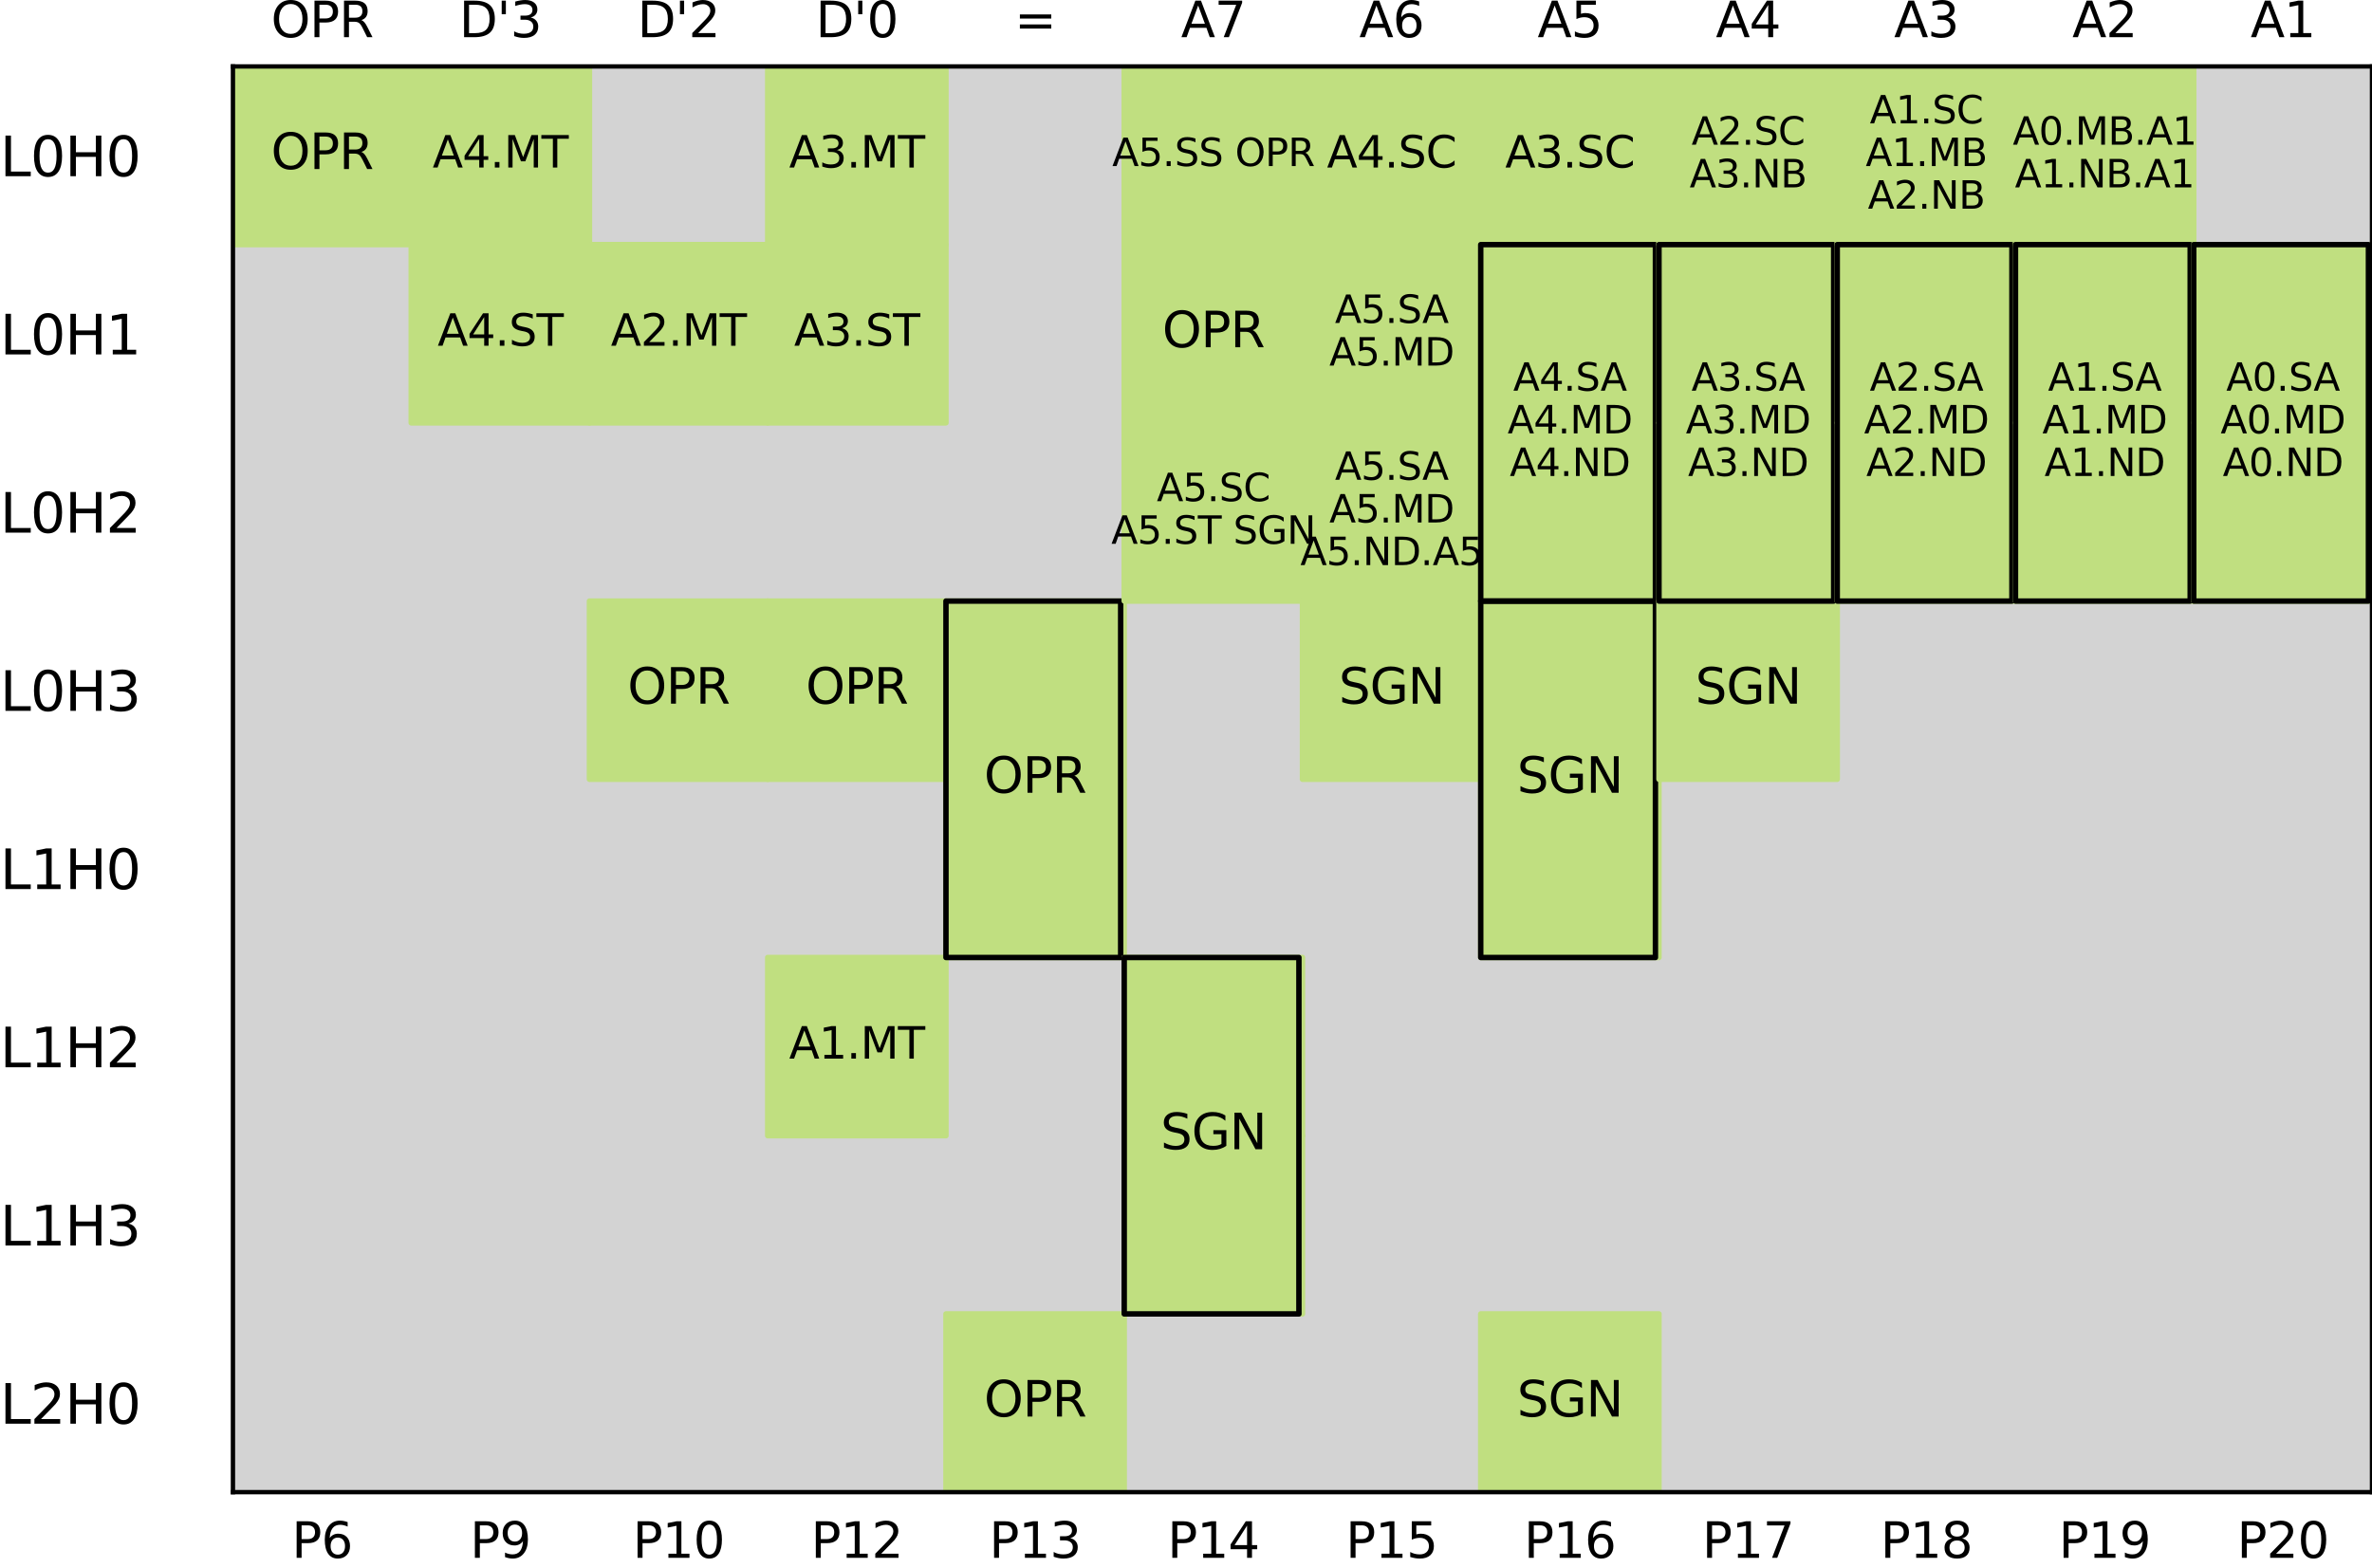 <?xml version="1.0" encoding="utf-8" standalone="no"?>
<!DOCTYPE svg PUBLIC "-//W3C//DTD SVG 1.1//EN"
  "http://www.w3.org/Graphics/SVG/1.1/DTD/svg11.dtd">
<svg xmlns:xlink="http://www.w3.org/1999/xlink" width="435.932pt" height="288.242pt" viewBox="0 0 435.932 288.242" xmlns="http://www.w3.org/2000/svg" version="1.1">
 <defs>
  <style type="text/css">*{stroke-linejoin: round; stroke-linecap: butt}</style>
 </defs>
 <g id="figure_1">
  <g id="patch_1">
   <path d="M 0 288.242 
L 435.932 288.242 
L 435.932 0 
L 0 0 
z
" style="fill: #ffffff"/>
  </g>
  <g id="axes_1">
   <g id="patch_2">
    <path d="M 42.812 274.29 
L 435.932 274.29 
L 435.932 12.21 
L 42.812 12.21 
z
" style="fill: #ffffff"/>
   </g>
   <g id="patch_3">
    <path d="M 42.812 274.29 
L 435.932 274.29 
L 435.932 12.21 
L 42.812 12.21 
z
" clip-path="url(#pf4547507df)" style="fill: #d3d3d3; stroke: #d3d3d3; stroke-linejoin: miter"/>
   </g>
   <g id="patch_4">
    <path d="M 42.812 44.97 
L 75.572 44.97 
L 75.572 12.21 
L 42.812 12.21 
z
" clip-path="url(#pf4547507df)" style="fill: #c0df80; stroke: #c0df80; stroke-linejoin: miter"/>
   </g>
   <g id="patch_5">
    <path d="M 75.572 44.97 
L 108.332 44.97 
L 108.332 12.21 
L 75.572 12.21 
z
" clip-path="url(#pf4547507df)" style="fill: #c0df80; stroke: #c0df80; stroke-linejoin: miter"/>
   </g>
   <g id="patch_6">
    <path d="M 75.572 77.73 
L 108.332 77.73 
L 108.332 44.97 
L 75.572 44.97 
z
" clip-path="url(#pf4547507df)" style="fill: #c0df80; stroke: #c0df80; stroke-linejoin: miter"/>
   </g>
   <g id="patch_7">
    <path d="M 108.332 77.73 
L 141.092 77.73 
L 141.092 44.97 
L 108.332 44.97 
z
" clip-path="url(#pf4547507df)" style="fill: #c0df80; stroke: #c0df80; stroke-linejoin: miter"/>
   </g>
   <g id="patch_8">
    <path d="M 108.332 143.25 
L 141.092 143.25 
L 141.092 110.49 
L 108.332 110.49 
z
" clip-path="url(#pf4547507df)" style="fill: #c0df80; stroke: #c0df80; stroke-linejoin: miter"/>
   </g>
   <g id="patch_9">
    <path d="M 141.092 44.97 
L 173.852 44.97 
L 173.852 12.21 
L 141.092 12.21 
z
" clip-path="url(#pf4547507df)" style="fill: #c0df80; stroke: #c0df80; stroke-linejoin: miter"/>
   </g>
   <g id="patch_10">
    <path d="M 141.092 77.73 
L 173.852 77.73 
L 173.852 44.97 
L 141.092 44.97 
z
" clip-path="url(#pf4547507df)" style="fill: #c0df80; stroke: #c0df80; stroke-linejoin: miter"/>
   </g>
   <g id="patch_11">
    <path d="M 141.092 143.25 
L 173.852 143.25 
L 173.852 110.49 
L 141.092 110.49 
z
" clip-path="url(#pf4547507df)" style="fill: #c0df80; stroke: #c0df80; stroke-linejoin: miter"/>
   </g>
   <g id="patch_12">
    <path d="M 141.092 208.77 
L 173.852 208.77 
L 173.852 176.01 
L 141.092 176.01 
z
" clip-path="url(#pf4547507df)" style="fill: #c0df80; stroke: #c0df80; stroke-linejoin: miter"/>
   </g>
   <g id="patch_13">
    <path d="M 173.852 143.25 
L 206.612 143.25 
L 206.612 110.49 
L 173.852 110.49 
z
" clip-path="url(#pf4547507df)" style="fill: #c0df80; stroke: #c0df80; stroke-linejoin: miter"/>
   </g>
   <g id="patch_14">
    <path d="M 173.852 176.01 
L 206.612 176.01 
L 206.612 143.25 
L 173.852 143.25 
z
" clip-path="url(#pf4547507df)" style="fill: #c0df80; stroke: #c0df80; stroke-linejoin: miter"/>
   </g>
   <g id="patch_15">
    <path d="M 173.852 110.49 
L 205.957 110.49 
L 205.957 176.01 
L 173.852 176.01 
L 173.852 110.49 
z
" clip-path="url(#pf4547507df)" style="fill: none; stroke: #000000; stroke-linejoin: miter"/>
   </g>
   <g id="patch_16">
    <path d="M 173.852 274.29 
L 206.612 274.29 
L 206.612 241.53 
L 173.852 241.53 
z
" clip-path="url(#pf4547507df)" style="fill: #c0df80; stroke: #c0df80; stroke-linejoin: miter"/>
   </g>
   <g id="patch_17">
    <path d="M 206.612 44.97 
L 239.372 44.97 
L 239.372 12.21 
L 206.612 12.21 
z
" clip-path="url(#pf4547507df)" style="fill: #c0df80; stroke: #c0df80; stroke-linejoin: miter"/>
   </g>
   <g id="patch_18">
    <path d="M 206.612 77.73 
L 239.372 77.73 
L 239.372 44.97 
L 206.612 44.97 
z
" clip-path="url(#pf4547507df)" style="fill: #c0df80; stroke: #c0df80; stroke-linejoin: miter"/>
   </g>
   <g id="patch_19">
    <path d="M 206.612 110.49 
L 239.372 110.49 
L 239.372 77.73 
L 206.612 77.73 
z
" clip-path="url(#pf4547507df)" style="fill: #c0df80; stroke: #c0df80; stroke-linejoin: miter"/>
   </g>
   <g id="patch_20">
    <path d="M 206.612 208.77 
L 239.372 208.77 
L 239.372 176.01 
L 206.612 176.01 
z
" clip-path="url(#pf4547507df)" style="fill: #c0df80; stroke: #c0df80; stroke-linejoin: miter"/>
   </g>
   <g id="patch_21">
    <path d="M 206.612 241.53 
L 239.372 241.53 
L 239.372 208.77 
L 206.612 208.77 
z
" clip-path="url(#pf4547507df)" style="fill: #c0df80; stroke: #c0df80; stroke-linejoin: miter"/>
   </g>
   <g id="patch_22">
    <path d="M 206.612 176.01 
L 238.717 176.01 
L 238.717 241.53 
L 206.612 241.53 
L 206.612 176.01 
z
" clip-path="url(#pf4547507df)" style="fill: none; stroke: #000000; stroke-linejoin: miter"/>
   </g>
   <g id="patch_23">
    <path d="M 239.372 44.97 
L 272.132 44.97 
L 272.132 12.21 
L 239.372 12.21 
z
" clip-path="url(#pf4547507df)" style="fill: #c0df80; stroke: #c0df80; stroke-linejoin: miter"/>
   </g>
   <g id="patch_24">
    <path d="M 239.372 77.73 
L 272.132 77.73 
L 272.132 44.97 
L 239.372 44.97 
z
" clip-path="url(#pf4547507df)" style="fill: #c0df80; stroke: #c0df80; stroke-linejoin: miter"/>
   </g>
   <g id="patch_25">
    <path d="M 239.372 110.49 
L 272.132 110.49 
L 272.132 77.73 
L 239.372 77.73 
z
" clip-path="url(#pf4547507df)" style="fill: #c0df80; stroke: #c0df80; stroke-linejoin: miter"/>
   </g>
   <g id="patch_26">
    <path d="M 239.372 143.25 
L 272.132 143.25 
L 272.132 110.49 
L 239.372 110.49 
z
" clip-path="url(#pf4547507df)" style="fill: #c0df80; stroke: #c0df80; stroke-linejoin: miter"/>
   </g>
   <g id="patch_27">
    <path d="M 272.132 44.97 
L 304.892 44.97 
L 304.892 12.21 
L 272.132 12.21 
z
" clip-path="url(#pf4547507df)" style="fill: #c0df80; stroke: #c0df80; stroke-linejoin: miter"/>
   </g>
   <g id="patch_28">
    <path d="M 272.132 77.73 
L 304.892 77.73 
L 304.892 44.97 
L 272.132 44.97 
z
" clip-path="url(#pf4547507df)" style="fill: #c0df80; stroke: #c0df80; stroke-linejoin: miter"/>
   </g>
   <g id="patch_29">
    <path d="M 272.132 110.49 
L 304.892 110.49 
L 304.892 77.73 
L 272.132 77.73 
z
" clip-path="url(#pf4547507df)" style="fill: #c0df80; stroke: #c0df80; stroke-linejoin: miter"/>
   </g>
   <g id="patch_30">
    <path d="M 272.132 143.25 
L 304.892 143.25 
L 304.892 110.49 
L 272.132 110.49 
z
" clip-path="url(#pf4547507df)" style="fill: #c0df80; stroke: #c0df80; stroke-linejoin: miter"/>
   </g>
   <g id="patch_31">
    <path d="M 272.132 44.97 
L 304.237 44.97 
L 304.237 110.49 
L 272.132 110.49 
L 272.132 44.97 
z
" clip-path="url(#pf4547507df)" style="fill: none; stroke: #000000; stroke-linejoin: miter"/>
   </g>
   <g id="patch_32">
    <path d="M 272.132 176.01 
L 304.892 176.01 
L 304.892 143.25 
L 272.132 143.25 
z
" clip-path="url(#pf4547507df)" style="fill: #c0df80; stroke: #c0df80; stroke-linejoin: miter"/>
   </g>
   <g id="patch_33">
    <path d="M 272.132 110.49 
L 304.237 110.49 
L 304.237 176.01 
L 272.132 176.01 
L 272.132 110.49 
z
" clip-path="url(#pf4547507df)" style="fill: none; stroke: #000000; stroke-linejoin: miter"/>
   </g>
   <g id="patch_34">
    <path d="M 272.132 274.29 
L 304.892 274.29 
L 304.892 241.53 
L 272.132 241.53 
z
" clip-path="url(#pf4547507df)" style="fill: #c0df80; stroke: #c0df80; stroke-linejoin: miter"/>
   </g>
   <g id="patch_35">
    <path d="M 304.892 44.97 
L 337.652 44.97 
L 337.652 12.21 
L 304.892 12.21 
z
" clip-path="url(#pf4547507df)" style="fill: #c0df80; stroke: #c0df80; stroke-linejoin: miter"/>
   </g>
   <g id="patch_36">
    <path d="M 304.892 77.73 
L 337.652 77.73 
L 337.652 44.97 
L 304.892 44.97 
z
" clip-path="url(#pf4547507df)" style="fill: #c0df80; stroke: #c0df80; stroke-linejoin: miter"/>
   </g>
   <g id="patch_37">
    <path d="M 304.892 110.49 
L 337.652 110.49 
L 337.652 77.73 
L 304.892 77.73 
z
" clip-path="url(#pf4547507df)" style="fill: #c0df80; stroke: #c0df80; stroke-linejoin: miter"/>
   </g>
   <g id="patch_38">
    <path d="M 304.892 143.25 
L 337.652 143.25 
L 337.652 110.49 
L 304.892 110.49 
z
" clip-path="url(#pf4547507df)" style="fill: #c0df80; stroke: #c0df80; stroke-linejoin: miter"/>
   </g>
   <g id="patch_39">
    <path d="M 304.892 44.97 
L 336.997 44.97 
L 336.997 110.49 
L 304.892 110.49 
L 304.892 44.97 
z
" clip-path="url(#pf4547507df)" style="fill: none; stroke: #000000; stroke-linejoin: miter"/>
   </g>
   <g id="patch_40">
    <path d="M 337.652 44.97 
L 370.412 44.97 
L 370.412 12.21 
L 337.652 12.21 
z
" clip-path="url(#pf4547507df)" style="fill: #c0df80; stroke: #c0df80; stroke-linejoin: miter"/>
   </g>
   <g id="patch_41">
    <path d="M 337.652 77.73 
L 370.412 77.73 
L 370.412 44.97 
L 337.652 44.97 
z
" clip-path="url(#pf4547507df)" style="fill: #c0df80; stroke: #c0df80; stroke-linejoin: miter"/>
   </g>
   <g id="patch_42">
    <path d="M 337.652 110.49 
L 370.412 110.49 
L 370.412 77.73 
L 337.652 77.73 
z
" clip-path="url(#pf4547507df)" style="fill: #c0df80; stroke: #c0df80; stroke-linejoin: miter"/>
   </g>
   <g id="patch_43">
    <path d="M 337.652 44.97 
L 369.757 44.97 
L 369.757 110.49 
L 337.652 110.49 
L 337.652 44.97 
z
" clip-path="url(#pf4547507df)" style="fill: none; stroke: #000000; stroke-linejoin: miter"/>
   </g>
   <g id="patch_44">
    <path d="M 370.412 44.97 
L 403.172 44.97 
L 403.172 12.21 
L 370.412 12.21 
z
" clip-path="url(#pf4547507df)" style="fill: #c0df80; stroke: #c0df80; stroke-linejoin: miter"/>
   </g>
   <g id="patch_45">
    <path d="M 370.412 77.73 
L 403.172 77.73 
L 403.172 44.97 
L 370.412 44.97 
z
" clip-path="url(#pf4547507df)" style="fill: #c0df80; stroke: #c0df80; stroke-linejoin: miter"/>
   </g>
   <g id="patch_46">
    <path d="M 370.412 110.49 
L 403.172 110.49 
L 403.172 77.73 
L 370.412 77.73 
z
" clip-path="url(#pf4547507df)" style="fill: #c0df80; stroke: #c0df80; stroke-linejoin: miter"/>
   </g>
   <g id="patch_47">
    <path d="M 370.412 44.97 
L 402.517 44.97 
L 402.517 110.49 
L 370.412 110.49 
L 370.412 44.97 
z
" clip-path="url(#pf4547507df)" style="fill: none; stroke: #000000; stroke-linejoin: miter"/>
   </g>
   <g id="patch_48">
    <path d="M 403.172 77.73 
L 435.932 77.73 
L 435.932 44.97 
L 403.172 44.97 
z
" clip-path="url(#pf4547507df)" style="fill: #c0df80; stroke: #c0df80; stroke-linejoin: miter"/>
   </g>
   <g id="patch_49">
    <path d="M 403.172 110.49 
L 435.932 110.49 
L 435.932 77.73 
L 403.172 77.73 
z
" clip-path="url(#pf4547507df)" style="fill: #c0df80; stroke: #c0df80; stroke-linejoin: miter"/>
   </g>
   <g id="patch_50">
    <path d="M 403.172 44.97 
L 435.277 44.97 
L 435.277 110.49 
L 403.172 110.49 
L 403.172 44.97 
z
" clip-path="url(#pf4547507df)" style="fill: none; stroke: #000000; stroke-linejoin: miter"/>
   </g>
   <g id="matplotlib.axis_1">
    <g id="xtick_1">
     <g id="line2d_1"/>
     <g id="text_1">
      <!-- OPR -->
      <g transform="translate(49.809 6.839) scale(0.09 -0.09)">
       <defs>
        <path id="DejaVuSans-4f" d="M 2522 4238 
Q 1834 4238 1429 3725 
Q 1025 3213 1025 2328 
Q 1025 1447 1429 934 
Q 1834 422 2522 422 
Q 3209 422 3611 934 
Q 4013 1447 4013 2328 
Q 4013 3213 3611 3725 
Q 3209 4238 2522 4238 
z
M 2522 4750 
Q 3503 4750 4090 4092 
Q 4678 3434 4678 2328 
Q 4678 1225 4090 567 
Q 3503 -91 2522 -91 
Q 1538 -91 948 565 
Q 359 1222 359 2328 
Q 359 3434 948 4092 
Q 1538 4750 2522 4750 
z
" transform="scale(0.016)"/>
        <path id="DejaVuSans-50" d="M 1259 4147 
L 1259 2394 
L 2053 2394 
Q 2494 2394 2734 2622 
Q 2975 2850 2975 3272 
Q 2975 3691 2734 3919 
Q 2494 4147 2053 4147 
L 1259 4147 
z
M 628 4666 
L 2053 4666 
Q 2838 4666 3239 4311 
Q 3641 3956 3641 3272 
Q 3641 2581 3239 2228 
Q 2838 1875 2053 1875 
L 1259 1875 
L 1259 0 
L 628 0 
L 628 4666 
z
" transform="scale(0.016)"/>
        <path id="DejaVuSans-52" d="M 2841 2188 
Q 3044 2119 3236 1894 
Q 3428 1669 3622 1275 
L 4263 0 
L 3584 0 
L 2988 1197 
Q 2756 1666 2539 1819 
Q 2322 1972 1947 1972 
L 1259 1972 
L 1259 0 
L 628 0 
L 628 4666 
L 2053 4666 
Q 2853 4666 3247 4331 
Q 3641 3997 3641 3322 
Q 3641 2881 3436 2590 
Q 3231 2300 2841 2188 
z
M 1259 4147 
L 1259 2491 
L 2053 2491 
Q 2509 2491 2742 2702 
Q 2975 2913 2975 3322 
Q 2975 3731 2742 3939 
Q 2509 4147 2053 4147 
L 1259 4147 
z
" transform="scale(0.016)"/>
       </defs>
       <use xlink:href="#DejaVuSans-4f"/>
       <use xlink:href="#DejaVuSans-50" x="78.711"/>
       <use xlink:href="#DejaVuSans-52" x="139.014"/>
      </g>
     </g>
    </g>
    <g id="xtick_2">
     <g id="line2d_2"/>
     <g id="text_2">
      <!-- D'3 -->
      <g transform="translate(84.387 6.839) scale(0.09 -0.09)">
       <defs>
        <path id="DejaVuSans-44" d="M 1259 4147 
L 1259 519 
L 2022 519 
Q 2988 519 3436 956 
Q 3884 1394 3884 2338 
Q 3884 3275 3436 3711 
Q 2988 4147 2022 4147 
L 1259 4147 
z
M 628 4666 
L 1925 4666 
Q 3281 4666 3915 4102 
Q 4550 3538 4550 2338 
Q 4550 1131 3912 565 
Q 3275 0 1925 0 
L 628 0 
L 628 4666 
z
" transform="scale(0.016)"/>
        <path id="DejaVuSans-27" d="M 1147 4666 
L 1147 2931 
L 616 2931 
L 616 4666 
L 1147 4666 
z
" transform="scale(0.016)"/>
        <path id="DejaVuSans-33" d="M 2597 2516 
Q 3050 2419 3304 2112 
Q 3559 1806 3559 1356 
Q 3559 666 3084 287 
Q 2609 -91 1734 -91 
Q 1441 -91 1130 -33 
Q 819 25 488 141 
L 488 750 
Q 750 597 1062 519 
Q 1375 441 1716 441 
Q 2309 441 2620 675 
Q 2931 909 2931 1356 
Q 2931 1769 2642 2001 
Q 2353 2234 1838 2234 
L 1294 2234 
L 1294 2753 
L 1863 2753 
Q 2328 2753 2575 2939 
Q 2822 3125 2822 3475 
Q 2822 3834 2567 4026 
Q 2313 4219 1838 4219 
Q 1578 4219 1281 4162 
Q 984 4106 628 3988 
L 628 4550 
Q 988 4650 1302 4700 
Q 1616 4750 1894 4750 
Q 2613 4750 3031 4423 
Q 3450 4097 3450 3541 
Q 3450 3153 3228 2886 
Q 3006 2619 2597 2516 
z
" transform="scale(0.016)"/>
       </defs>
       <use xlink:href="#DejaVuSans-44"/>
       <use xlink:href="#DejaVuSans-27" x="77.002"/>
       <use xlink:href="#DejaVuSans-33" x="104.492"/>
      </g>
     </g>
    </g>
    <g id="xtick_3">
     <g id="line2d_3"/>
     <g id="text_3">
      <!-- D'2 -->
      <g transform="translate(117.147 6.839) scale(0.09 -0.09)">
       <defs>
        <path id="DejaVuSans-32" d="M 1228 531 
L 3431 531 
L 3431 0 
L 469 0 
L 469 531 
Q 828 903 1448 1529 
Q 2069 2156 2228 2338 
Q 2531 2678 2651 2914 
Q 2772 3150 2772 3378 
Q 2772 3750 2511 3984 
Q 2250 4219 1831 4219 
Q 1534 4219 1204 4116 
Q 875 4013 500 3803 
L 500 4441 
Q 881 4594 1212 4672 
Q 1544 4750 1819 4750 
Q 2544 4750 2975 4387 
Q 3406 4025 3406 3419 
Q 3406 3131 3298 2873 
Q 3191 2616 2906 2266 
Q 2828 2175 2409 1742 
Q 1991 1309 1228 531 
z
" transform="scale(0.016)"/>
       </defs>
       <use xlink:href="#DejaVuSans-44"/>
       <use xlink:href="#DejaVuSans-27" x="77.002"/>
       <use xlink:href="#DejaVuSans-32" x="104.492"/>
      </g>
     </g>
    </g>
    <g id="xtick_4">
     <g id="line2d_4"/>
     <g id="text_4">
      <!-- D'0 -->
      <g transform="translate(149.907 6.839) scale(0.09 -0.09)">
       <defs>
        <path id="DejaVuSans-30" d="M 2034 4250 
Q 1547 4250 1301 3770 
Q 1056 3291 1056 2328 
Q 1056 1369 1301 889 
Q 1547 409 2034 409 
Q 2525 409 2770 889 
Q 3016 1369 3016 2328 
Q 3016 3291 2770 3770 
Q 2525 4250 2034 4250 
z
M 2034 4750 
Q 2819 4750 3233 4129 
Q 3647 3509 3647 2328 
Q 3647 1150 3233 529 
Q 2819 -91 2034 -91 
Q 1250 -91 836 529 
Q 422 1150 422 2328 
Q 422 3509 836 4129 
Q 1250 4750 2034 4750 
z
" transform="scale(0.016)"/>
       </defs>
       <use xlink:href="#DejaVuSans-44"/>
       <use xlink:href="#DejaVuSans-27" x="77.002"/>
       <use xlink:href="#DejaVuSans-30" x="104.492"/>
      </g>
     </g>
    </g>
    <g id="xtick_5">
     <g id="line2d_5"/>
     <g id="text_5">
      <!-- = -->
      <g transform="translate(186.461 6.839) scale(0.09 -0.09)">
       <defs>
        <path id="DejaVuSans-3d" d="M 678 2906 
L 4684 2906 
L 4684 2381 
L 678 2381 
L 678 2906 
z
M 678 1631 
L 4684 1631 
L 4684 1100 
L 678 1100 
L 678 1631 
z
" transform="scale(0.016)"/>
       </defs>
       <use xlink:href="#DejaVuSans-3d"/>
      </g>
     </g>
    </g>
    <g id="xtick_6">
     <g id="line2d_6"/>
     <g id="text_6">
      <!-- A7 -->
      <g transform="translate(217.051 6.839) scale(0.09 -0.09)">
       <defs>
        <path id="DejaVuSans-41" d="M 2188 4044 
L 1331 1722 
L 3047 1722 
L 2188 4044 
z
M 1831 4666 
L 2547 4666 
L 4325 0 
L 3669 0 
L 3244 1197 
L 1141 1197 
L 716 0 
L 50 0 
L 1831 4666 
z
" transform="scale(0.016)"/>
        <path id="DejaVuSans-37" d="M 525 4666 
L 3525 4666 
L 3525 4397 
L 1831 0 
L 1172 0 
L 2766 4134 
L 525 4134 
L 525 4666 
z
" transform="scale(0.016)"/>
       </defs>
       <use xlink:href="#DejaVuSans-41"/>
       <use xlink:href="#DejaVuSans-37" x="68.408"/>
      </g>
     </g>
    </g>
    <g id="xtick_7">
     <g id="line2d_7"/>
     <g id="text_7">
      <!-- A6 -->
      <g transform="translate(249.811 6.839) scale(0.09 -0.09)">
       <defs>
        <path id="DejaVuSans-36" d="M 2113 2584 
Q 1688 2584 1439 2293 
Q 1191 2003 1191 1497 
Q 1191 994 1439 701 
Q 1688 409 2113 409 
Q 2538 409 2786 701 
Q 3034 994 3034 1497 
Q 3034 2003 2786 2293 
Q 2538 2584 2113 2584 
z
M 3366 4563 
L 3366 3988 
Q 3128 4100 2886 4159 
Q 2644 4219 2406 4219 
Q 1781 4219 1451 3797 
Q 1122 3375 1075 2522 
Q 1259 2794 1537 2939 
Q 1816 3084 2150 3084 
Q 2853 3084 3261 2657 
Q 3669 2231 3669 1497 
Q 3669 778 3244 343 
Q 2819 -91 2113 -91 
Q 1303 -91 875 529 
Q 447 1150 447 2328 
Q 447 3434 972 4092 
Q 1497 4750 2381 4750 
Q 2619 4750 2861 4703 
Q 3103 4656 3366 4563 
z
" transform="scale(0.016)"/>
       </defs>
       <use xlink:href="#DejaVuSans-41"/>
       <use xlink:href="#DejaVuSans-36" x="68.408"/>
      </g>
     </g>
    </g>
    <g id="xtick_8">
     <g id="line2d_8"/>
     <g id="text_8">
      <!-- A5 -->
      <g transform="translate(282.571 6.839) scale(0.09 -0.09)">
       <defs>
        <path id="DejaVuSans-35" d="M 691 4666 
L 3169 4666 
L 3169 4134 
L 1269 4134 
L 1269 2991 
Q 1406 3038 1543 3061 
Q 1681 3084 1819 3084 
Q 2600 3084 3056 2656 
Q 3513 2228 3513 1497 
Q 3513 744 3044 326 
Q 2575 -91 1722 -91 
Q 1428 -91 1123 -41 
Q 819 9 494 109 
L 494 744 
Q 775 591 1075 516 
Q 1375 441 1709 441 
Q 2250 441 2565 725 
Q 2881 1009 2881 1497 
Q 2881 1984 2565 2268 
Q 2250 2553 1709 2553 
Q 1456 2553 1204 2497 
Q 953 2441 691 2322 
L 691 4666 
z
" transform="scale(0.016)"/>
       </defs>
       <use xlink:href="#DejaVuSans-41"/>
       <use xlink:href="#DejaVuSans-35" x="68.408"/>
      </g>
     </g>
    </g>
    <g id="xtick_9">
     <g id="line2d_9"/>
     <g id="text_9">
      <!-- A4 -->
      <g transform="translate(315.331 6.839) scale(0.09 -0.09)">
       <defs>
        <path id="DejaVuSans-34" d="M 2419 4116 
L 825 1625 
L 2419 1625 
L 2419 4116 
z
M 2253 4666 
L 3047 4666 
L 3047 1625 
L 3713 1625 
L 3713 1100 
L 3047 1100 
L 3047 0 
L 2419 0 
L 2419 1100 
L 313 1100 
L 313 1709 
L 2253 4666 
z
" transform="scale(0.016)"/>
       </defs>
       <use xlink:href="#DejaVuSans-41"/>
       <use xlink:href="#DejaVuSans-34" x="68.408"/>
      </g>
     </g>
    </g>
    <g id="xtick_10">
     <g id="line2d_10"/>
     <g id="text_10">
      <!-- A3 -->
      <g transform="translate(348.091 6.839) scale(0.09 -0.09)">
       <use xlink:href="#DejaVuSans-41"/>
       <use xlink:href="#DejaVuSans-33" x="68.408"/>
      </g>
     </g>
    </g>
    <g id="xtick_11">
     <g id="line2d_11"/>
     <g id="text_11">
      <!-- A2 -->
      <g transform="translate(380.851 6.839) scale(0.09 -0.09)">
       <use xlink:href="#DejaVuSans-41"/>
       <use xlink:href="#DejaVuSans-32" x="68.408"/>
      </g>
     </g>
    </g>
    <g id="xtick_12">
     <g id="line2d_12"/>
     <g id="text_12">
      <!-- A1 -->
      <g transform="translate(413.611 6.839) scale(0.09 -0.09)">
       <defs>
        <path id="DejaVuSans-31" d="M 794 531 
L 1825 531 
L 1825 4091 
L 703 3866 
L 703 4441 
L 1819 4666 
L 2450 4666 
L 2450 531 
L 3481 531 
L 3481 0 
L 794 0 
L 794 531 
z
" transform="scale(0.016)"/>
       </defs>
       <use xlink:href="#DejaVuSans-41"/>
       <use xlink:href="#DejaVuSans-31" x="68.408"/>
      </g>
     </g>
    </g>
   </g>
   <g id="matplotlib.axis_2">
    <g id="ytick_1">
     <g id="line2d_13"/>
     <g id="text_13">
      <!-- L2H0 -->
      <g transform="translate(0 261.71) scale(0.1 -0.1)">
       <defs>
        <path id="DejaVuSans-4c" d="M 628 4666 
L 1259 4666 
L 1259 531 
L 3531 531 
L 3531 0 
L 628 0 
L 628 4666 
z
" transform="scale(0.016)"/>
        <path id="DejaVuSans-48" d="M 628 4666 
L 1259 4666 
L 1259 2753 
L 3553 2753 
L 3553 4666 
L 4184 4666 
L 4184 0 
L 3553 0 
L 3553 2222 
L 1259 2222 
L 1259 0 
L 628 0 
L 628 4666 
z
" transform="scale(0.016)"/>
       </defs>
       <use xlink:href="#DejaVuSans-4c"/>
       <use xlink:href="#DejaVuSans-32" x="55.713"/>
       <use xlink:href="#DejaVuSans-48" x="119.336"/>
       <use xlink:href="#DejaVuSans-30" x="194.531"/>
      </g>
     </g>
    </g>
    <g id="ytick_2">
     <g id="line2d_14"/>
     <g id="text_14">
      <!-- L1H3 -->
      <g transform="translate(0 228.95) scale(0.1 -0.1)">
       <use xlink:href="#DejaVuSans-4c"/>
       <use xlink:href="#DejaVuSans-31" x="55.713"/>
       <use xlink:href="#DejaVuSans-48" x="119.336"/>
       <use xlink:href="#DejaVuSans-33" x="194.531"/>
      </g>
     </g>
    </g>
    <g id="ytick_3">
     <g id="line2d_15"/>
     <g id="text_15">
      <!-- L1H2 -->
      <g transform="translate(0 196.19) scale(0.1 -0.1)">
       <use xlink:href="#DejaVuSans-4c"/>
       <use xlink:href="#DejaVuSans-31" x="55.713"/>
       <use xlink:href="#DejaVuSans-48" x="119.336"/>
       <use xlink:href="#DejaVuSans-32" x="194.531"/>
      </g>
     </g>
    </g>
    <g id="ytick_4">
     <g id="line2d_16"/>
     <g id="text_16">
      <!-- L1H0 -->
      <g transform="translate(0 163.43) scale(0.1 -0.1)">
       <use xlink:href="#DejaVuSans-4c"/>
       <use xlink:href="#DejaVuSans-31" x="55.713"/>
       <use xlink:href="#DejaVuSans-48" x="119.336"/>
       <use xlink:href="#DejaVuSans-30" x="194.531"/>
      </g>
     </g>
    </g>
    <g id="ytick_5">
     <g id="line2d_17"/>
     <g id="text_17">
      <!-- L0H3 -->
      <g transform="translate(0 130.67) scale(0.1 -0.1)">
       <use xlink:href="#DejaVuSans-4c"/>
       <use xlink:href="#DejaVuSans-30" x="55.713"/>
       <use xlink:href="#DejaVuSans-48" x="119.336"/>
       <use xlink:href="#DejaVuSans-33" x="194.531"/>
      </g>
     </g>
    </g>
    <g id="ytick_6">
     <g id="line2d_18"/>
     <g id="text_18">
      <!-- L0H2 -->
      <g transform="translate(0 97.91) scale(0.1 -0.1)">
       <use xlink:href="#DejaVuSans-4c"/>
       <use xlink:href="#DejaVuSans-30" x="55.713"/>
       <use xlink:href="#DejaVuSans-48" x="119.336"/>
       <use xlink:href="#DejaVuSans-32" x="194.531"/>
      </g>
     </g>
    </g>
    <g id="ytick_7">
     <g id="line2d_19"/>
     <g id="text_19">
      <!-- L0H1 -->
      <g transform="translate(0 65.15) scale(0.1 -0.1)">
       <use xlink:href="#DejaVuSans-4c"/>
       <use xlink:href="#DejaVuSans-30" x="55.713"/>
       <use xlink:href="#DejaVuSans-48" x="119.336"/>
       <use xlink:href="#DejaVuSans-31" x="194.531"/>
      </g>
     </g>
    </g>
    <g id="ytick_8">
     <g id="line2d_20"/>
     <g id="text_20">
      <!-- L0H0 -->
      <g transform="translate(0 32.39) scale(0.1 -0.1)">
       <use xlink:href="#DejaVuSans-4c"/>
       <use xlink:href="#DejaVuSans-30" x="55.713"/>
       <use xlink:href="#DejaVuSans-48" x="119.336"/>
       <use xlink:href="#DejaVuSans-30" x="194.531"/>
      </g>
     </g>
    </g>
   </g>
   <g id="patch_51">
    <path d="M 42.812 274.29 
L 42.812 12.21 
" style="fill: none; stroke: #000000; stroke-width: 0.8; stroke-linejoin: miter; stroke-linecap: square"/>
   </g>
   <g id="patch_52">
    <path d="M 435.932 274.29 
L 435.932 12.21 
" style="fill: none; stroke: #000000; stroke-width: 0.8; stroke-linejoin: miter; stroke-linecap: square"/>
   </g>
   <g id="patch_53">
    <path d="M 42.812 274.29 
L 435.932 274.29 
" style="fill: none; stroke: #000000; stroke-width: 0.8; stroke-linejoin: miter; stroke-linecap: square"/>
   </g>
   <g id="patch_54">
    <path d="M 42.812 12.21 
L 435.932 12.21 
" style="fill: none; stroke: #000000; stroke-width: 0.8; stroke-linejoin: miter; stroke-linecap: square"/>
   </g>
   <g id="text_21">
    <!-- OPR -->
    <g transform="translate(49.809 31.074) scale(0.09 -0.09)">
     <use xlink:href="#DejaVuSans-4f"/>
     <use xlink:href="#DejaVuSans-50" x="78.711"/>
     <use xlink:href="#DejaVuSans-52" x="139.014"/>
    </g>
   </g>
   <g id="text_22">
    <!-- A4.MT -->
    <g transform="translate(79.505 30.798) scale(0.08 -0.08)">
     <defs>
      <path id="DejaVuSans-2e" d="M 684 794 
L 1344 794 
L 1344 0 
L 684 0 
L 684 794 
z
" transform="scale(0.016)"/>
      <path id="DejaVuSans-4d" d="M 628 4666 
L 1569 4666 
L 2759 1491 
L 3956 4666 
L 4897 4666 
L 4897 0 
L 4281 0 
L 4281 4097 
L 3078 897 
L 2444 897 
L 1241 4097 
L 1241 0 
L 628 0 
L 628 4666 
z
" transform="scale(0.016)"/>
      <path id="DejaVuSans-54" d="M -19 4666 
L 3928 4666 
L 3928 4134 
L 2272 4134 
L 2272 0 
L 1638 0 
L 1638 4134 
L -19 4134 
L -19 4666 
z
" transform="scale(0.016)"/>
     </defs>
     <use xlink:href="#DejaVuSans-41"/>
     <use xlink:href="#DejaVuSans-34" x="68.408"/>
     <use xlink:href="#DejaVuSans-2e" x="132.031"/>
     <use xlink:href="#DejaVuSans-4d" x="163.818"/>
     <use xlink:href="#DejaVuSans-54" x="250.098"/>
    </g>
   </g>
   <g id="text_23">
    <!-- A4.ST -->
    <g transform="translate(80.417 63.558) scale(0.08 -0.08)">
     <defs>
      <path id="DejaVuSans-53" d="M 3425 4513 
L 3425 3897 
Q 3066 4069 2747 4153 
Q 2428 4238 2131 4238 
Q 1616 4238 1336 4038 
Q 1056 3838 1056 3469 
Q 1056 3159 1242 3001 
Q 1428 2844 1947 2747 
L 2328 2669 
Q 3034 2534 3370 2195 
Q 3706 1856 3706 1288 
Q 3706 609 3251 259 
Q 2797 -91 1919 -91 
Q 1588 -91 1214 -16 
Q 841 59 441 206 
L 441 856 
Q 825 641 1194 531 
Q 1563 422 1919 422 
Q 2459 422 2753 634 
Q 3047 847 3047 1241 
Q 3047 1584 2836 1778 
Q 2625 1972 2144 2069 
L 1759 2144 
Q 1053 2284 737 2584 
Q 422 2884 422 3419 
Q 422 4038 858 4394 
Q 1294 4750 2059 4750 
Q 2388 4750 2728 4690 
Q 3069 4631 3425 4513 
z
" transform="scale(0.016)"/>
     </defs>
     <use xlink:href="#DejaVuSans-41"/>
     <use xlink:href="#DejaVuSans-34" x="68.408"/>
     <use xlink:href="#DejaVuSans-2e" x="132.031"/>
     <use xlink:href="#DejaVuSans-53" x="163.818"/>
     <use xlink:href="#DejaVuSans-54" x="227.295"/>
    </g>
   </g>
   <g id="text_24">
    <!-- A2.MT -->
    <g transform="translate(112.265 63.558) scale(0.08 -0.08)">
     <use xlink:href="#DejaVuSans-41"/>
     <use xlink:href="#DejaVuSans-32" x="68.408"/>
     <use xlink:href="#DejaVuSans-2e" x="132.031"/>
     <use xlink:href="#DejaVuSans-4d" x="163.818"/>
     <use xlink:href="#DejaVuSans-54" x="250.098"/>
    </g>
   </g>
   <g id="text_25">
    <!-- OPR -->
    <g transform="translate(115.329 129.354) scale(0.09 -0.09)">
     <use xlink:href="#DejaVuSans-4f"/>
     <use xlink:href="#DejaVuSans-50" x="78.711"/>
     <use xlink:href="#DejaVuSans-52" x="139.014"/>
    </g>
   </g>
   <g id="text_26">
    <!-- A3.MT -->
    <g transform="translate(145.025 30.798) scale(0.08 -0.08)">
     <use xlink:href="#DejaVuSans-41"/>
     <use xlink:href="#DejaVuSans-33" x="68.408"/>
     <use xlink:href="#DejaVuSans-2e" x="132.031"/>
     <use xlink:href="#DejaVuSans-4d" x="163.818"/>
     <use xlink:href="#DejaVuSans-54" x="250.098"/>
    </g>
   </g>
   <g id="text_27">
    <!-- A3.ST -->
    <g transform="translate(145.937 63.558) scale(0.08 -0.08)">
     <use xlink:href="#DejaVuSans-41"/>
     <use xlink:href="#DejaVuSans-33" x="68.408"/>
     <use xlink:href="#DejaVuSans-2e" x="132.031"/>
     <use xlink:href="#DejaVuSans-53" x="163.818"/>
     <use xlink:href="#DejaVuSans-54" x="227.295"/>
    </g>
   </g>
   <g id="text_28">
    <!-- OPR -->
    <g transform="translate(148.089 129.354) scale(0.09 -0.09)">
     <use xlink:href="#DejaVuSans-4f"/>
     <use xlink:href="#DejaVuSans-50" x="78.711"/>
     <use xlink:href="#DejaVuSans-52" x="139.014"/>
    </g>
   </g>
   <g id="text_29">
    <!-- A1.MT -->
    <g transform="translate(145.025 194.598) scale(0.08 -0.08)">
     <use xlink:href="#DejaVuSans-41"/>
     <use xlink:href="#DejaVuSans-31" x="68.408"/>
     <use xlink:href="#DejaVuSans-2e" x="132.031"/>
     <use xlink:href="#DejaVuSans-4d" x="163.818"/>
     <use xlink:href="#DejaVuSans-54" x="250.098"/>
    </g>
   </g>
   <g id="text_30">
    <!-- OPR -->
    <g transform="translate(180.85 145.734) scale(0.09 -0.09)">
     <use xlink:href="#DejaVuSans-4f"/>
     <use xlink:href="#DejaVuSans-50" x="78.711"/>
     <use xlink:href="#DejaVuSans-52" x="139.014"/>
    </g>
   </g>
   <g id="text_31">
    <!-- OPR -->
    <g transform="translate(180.85 260.394) scale(0.09 -0.09)">
     <use xlink:href="#DejaVuSans-4f"/>
     <use xlink:href="#DejaVuSans-50" x="78.711"/>
     <use xlink:href="#DejaVuSans-52" x="139.014"/>
    </g>
   </g>
   <g id="text_32">
    <!-- A5.SS OPR -->
    <g transform="translate(204.405 30.522) scale(0.07 -0.07)">
     <defs>
      <path id="DejaVuSans-20" transform="scale(0.016)"/>
     </defs>
     <use xlink:href="#DejaVuSans-41"/>
     <use xlink:href="#DejaVuSans-35" x="68.408"/>
     <use xlink:href="#DejaVuSans-2e" x="132.031"/>
     <use xlink:href="#DejaVuSans-53" x="163.818"/>
     <use xlink:href="#DejaVuSans-53" x="227.295"/>
     <use xlink:href="#DejaVuSans-20" x="290.771"/>
     <use xlink:href="#DejaVuSans-4f" x="322.559"/>
     <use xlink:href="#DejaVuSans-50" x="401.27"/>
     <use xlink:href="#DejaVuSans-52" x="461.572"/>
    </g>
   </g>
   <g id="text_33">
    <!-- OPR -->
    <g transform="translate(213.609 63.834) scale(0.09 -0.09)">
     <use xlink:href="#DejaVuSans-4f"/>
     <use xlink:href="#DejaVuSans-50" x="78.711"/>
     <use xlink:href="#DejaVuSans-52" x="139.014"/>
    </g>
   </g>
   <g id="text_34">
    <!-- A5.SC -->
    <g transform="translate(212.593 92.123) scale(0.07 -0.07)">
     <defs>
      <path id="DejaVuSans-43" d="M 4122 4306 
L 4122 3641 
Q 3803 3938 3442 4084 
Q 3081 4231 2675 4231 
Q 1875 4231 1450 3742 
Q 1025 3253 1025 2328 
Q 1025 1406 1450 917 
Q 1875 428 2675 428 
Q 3081 428 3442 575 
Q 3803 722 4122 1019 
L 4122 359 
Q 3791 134 3420 21 
Q 3050 -91 2638 -91 
Q 1578 -91 968 557 
Q 359 1206 359 2328 
Q 359 3453 968 4101 
Q 1578 4750 2638 4750 
Q 3056 4750 3426 4639 
Q 3797 4528 4122 4306 
z
" transform="scale(0.016)"/>
     </defs>
     <use xlink:href="#DejaVuSans-41"/>
     <use xlink:href="#DejaVuSans-35" x="68.408"/>
     <use xlink:href="#DejaVuSans-2e" x="132.031"/>
     <use xlink:href="#DejaVuSans-53" x="163.818"/>
     <use xlink:href="#DejaVuSans-43" x="227.295"/>
    </g>
    <!-- A5.ST SGN -->
    <g transform="translate(204.234 99.961) scale(0.07 -0.07)">
     <defs>
      <path id="DejaVuSans-47" d="M 3809 666 
L 3809 1919 
L 2778 1919 
L 2778 2438 
L 4434 2438 
L 4434 434 
Q 4069 175 3628 42 
Q 3188 -91 2688 -91 
Q 1594 -91 976 548 
Q 359 1188 359 2328 
Q 359 3472 976 4111 
Q 1594 4750 2688 4750 
Q 3144 4750 3555 4637 
Q 3966 4525 4313 4306 
L 4313 3634 
Q 3963 3931 3569 4081 
Q 3175 4231 2741 4231 
Q 1884 4231 1454 3753 
Q 1025 3275 1025 2328 
Q 1025 1384 1454 906 
Q 1884 428 2741 428 
Q 3075 428 3337 486 
Q 3600 544 3809 666 
z
" transform="scale(0.016)"/>
      <path id="DejaVuSans-4e" d="M 628 4666 
L 1478 4666 
L 3547 763 
L 3547 4666 
L 4159 4666 
L 4159 0 
L 3309 0 
L 1241 3903 
L 1241 0 
L 628 0 
L 628 4666 
z
" transform="scale(0.016)"/>
     </defs>
     <use xlink:href="#DejaVuSans-41"/>
     <use xlink:href="#DejaVuSans-35" x="68.408"/>
     <use xlink:href="#DejaVuSans-2e" x="132.031"/>
     <use xlink:href="#DejaVuSans-53" x="163.818"/>
     <use xlink:href="#DejaVuSans-54" x="227.295"/>
     <use xlink:href="#DejaVuSans-20" x="288.379"/>
     <use xlink:href="#DejaVuSans-53" x="320.166"/>
     <use xlink:href="#DejaVuSans-47" x="383.643"/>
     <use xlink:href="#DejaVuSans-4e" x="461.133"/>
    </g>
   </g>
   <g id="text_35">
    <!-- SGN -->
    <g transform="translate(213.282 211.254) scale(0.09 -0.09)">
     <use xlink:href="#DejaVuSans-53"/>
     <use xlink:href="#DejaVuSans-47" x="63.477"/>
     <use xlink:href="#DejaVuSans-4e" x="140.967"/>
    </g>
   </g>
   <g id="text_36">
    <!-- A4.SC -->
    <g transform="translate(243.867 30.798) scale(0.08 -0.08)">
     <use xlink:href="#DejaVuSans-41"/>
     <use xlink:href="#DejaVuSans-34" x="68.408"/>
     <use xlink:href="#DejaVuSans-2e" x="132.031"/>
     <use xlink:href="#DejaVuSans-53" x="163.818"/>
     <use xlink:href="#DejaVuSans-43" x="227.295"/>
    </g>
   </g>
   <g id="text_37">
    <!-- A5.SA -->
    <g transform="translate(245.337 59.363) scale(0.07 -0.07)">
     <use xlink:href="#DejaVuSans-41"/>
     <use xlink:href="#DejaVuSans-35" x="68.408"/>
     <use xlink:href="#DejaVuSans-2e" x="132.031"/>
     <use xlink:href="#DejaVuSans-53" x="163.818"/>
     <use xlink:href="#DejaVuSans-41" x="229.17"/>
    </g>
    <!-- A5.MD -->
    <g transform="translate(244.304 67.201) scale(0.07 -0.07)">
     <use xlink:href="#DejaVuSans-41"/>
     <use xlink:href="#DejaVuSans-35" x="68.408"/>
     <use xlink:href="#DejaVuSans-2e" x="132.031"/>
     <use xlink:href="#DejaVuSans-4d" x="163.818"/>
     <use xlink:href="#DejaVuSans-44" x="250.098"/>
    </g>
   </g>
   <g id="text_38">
    <!-- A5.SA -->
    <g transform="translate(245.337 88.203) scale(0.07 -0.07)">
     <use xlink:href="#DejaVuSans-41"/>
     <use xlink:href="#DejaVuSans-35" x="68.408"/>
     <use xlink:href="#DejaVuSans-2e" x="132.031"/>
     <use xlink:href="#DejaVuSans-53" x="163.818"/>
     <use xlink:href="#DejaVuSans-41" x="229.17"/>
    </g>
    <!-- A5.MD -->
    <g transform="translate(244.304 96.042) scale(0.07 -0.07)">
     <use xlink:href="#DejaVuSans-41"/>
     <use xlink:href="#DejaVuSans-35" x="68.408"/>
     <use xlink:href="#DejaVuSans-2e" x="132.031"/>
     <use xlink:href="#DejaVuSans-4d" x="163.818"/>
     <use xlink:href="#DejaVuSans-44" x="250.098"/>
    </g>
    <!-- A5.ND.A5 -->
    <g transform="translate(238.972 103.88) scale(0.07 -0.07)">
     <use xlink:href="#DejaVuSans-41"/>
     <use xlink:href="#DejaVuSans-35" x="68.408"/>
     <use xlink:href="#DejaVuSans-2e" x="132.031"/>
     <use xlink:href="#DejaVuSans-4e" x="163.818"/>
     <use xlink:href="#DejaVuSans-44" x="238.623"/>
     <use xlink:href="#DejaVuSans-2e" x="315.625"/>
     <use xlink:href="#DejaVuSans-41" x="347.412"/>
     <use xlink:href="#DejaVuSans-35" x="415.82"/>
    </g>
   </g>
   <g id="text_39">
    <!-- SGN -->
    <g transform="translate(246.042 129.354) scale(0.09 -0.09)">
     <use xlink:href="#DejaVuSans-53"/>
     <use xlink:href="#DejaVuSans-47" x="63.477"/>
     <use xlink:href="#DejaVuSans-4e" x="140.967"/>
    </g>
   </g>
   <g id="text_40">
    <!-- A3.SC -->
    <g transform="translate(276.627 30.798) scale(0.08 -0.08)">
     <use xlink:href="#DejaVuSans-41"/>
     <use xlink:href="#DejaVuSans-33" x="68.408"/>
     <use xlink:href="#DejaVuSans-2e" x="132.031"/>
     <use xlink:href="#DejaVuSans-53" x="163.818"/>
     <use xlink:href="#DejaVuSans-43" x="227.295"/>
    </g>
   </g>
   <g id="text_41">
    <!-- A4.SA -->
    <g transform="translate(278.097 71.823) scale(0.07 -0.07)">
     <use xlink:href="#DejaVuSans-41"/>
     <use xlink:href="#DejaVuSans-34" x="68.408"/>
     <use xlink:href="#DejaVuSans-2e" x="132.031"/>
     <use xlink:href="#DejaVuSans-53" x="163.818"/>
     <use xlink:href="#DejaVuSans-41" x="229.17"/>
    </g>
    <!-- A4.MD -->
    <g transform="translate(277.064 79.662) scale(0.07 -0.07)">
     <use xlink:href="#DejaVuSans-41"/>
     <use xlink:href="#DejaVuSans-34" x="68.408"/>
     <use xlink:href="#DejaVuSans-2e" x="132.031"/>
     <use xlink:href="#DejaVuSans-4d" x="163.818"/>
     <use xlink:href="#DejaVuSans-44" x="250.098"/>
    </g>
    <!-- A4.ND -->
    <g transform="translate(277.465 87.5) scale(0.07 -0.07)">
     <use xlink:href="#DejaVuSans-41"/>
     <use xlink:href="#DejaVuSans-34" x="68.408"/>
     <use xlink:href="#DejaVuSans-2e" x="132.031"/>
     <use xlink:href="#DejaVuSans-4e" x="163.818"/>
     <use xlink:href="#DejaVuSans-44" x="238.623"/>
    </g>
   </g>
   <g id="text_42">
    <!-- SGN -->
    <g transform="translate(278.802 145.734) scale(0.09 -0.09)">
     <use xlink:href="#DejaVuSans-53"/>
     <use xlink:href="#DejaVuSans-47" x="63.477"/>
     <use xlink:href="#DejaVuSans-4e" x="140.967"/>
    </g>
   </g>
   <g id="text_43">
    <!-- SGN -->
    <g transform="translate(278.802 260.394) scale(0.09 -0.09)">
     <use xlink:href="#DejaVuSans-53"/>
     <use xlink:href="#DejaVuSans-47" x="63.477"/>
     <use xlink:href="#DejaVuSans-4e" x="140.967"/>
    </g>
   </g>
   <g id="text_44">
    <!-- A2.SC -->
    <g transform="translate(310.873 26.603) scale(0.07 -0.07)">
     <use xlink:href="#DejaVuSans-41"/>
     <use xlink:href="#DejaVuSans-32" x="68.408"/>
     <use xlink:href="#DejaVuSans-2e" x="132.031"/>
     <use xlink:href="#DejaVuSans-53" x="163.818"/>
     <use xlink:href="#DejaVuSans-43" x="227.295"/>
    </g>
    <!-- A3.NB -->
    <g transform="translate(310.519 34.441) scale(0.07 -0.07)">
     <defs>
      <path id="DejaVuSans-42" d="M 1259 2228 
L 1259 519 
L 2272 519 
Q 2781 519 3026 730 
Q 3272 941 3272 1375 
Q 3272 1813 3026 2020 
Q 2781 2228 2272 2228 
L 1259 2228 
z
M 1259 4147 
L 1259 2741 
L 2194 2741 
Q 2656 2741 2882 2914 
Q 3109 3088 3109 3444 
Q 3109 3797 2882 3972 
Q 2656 4147 2194 4147 
L 1259 4147 
z
M 628 4666 
L 2241 4666 
Q 2963 4666 3353 4366 
Q 3744 4066 3744 3513 
Q 3744 3084 3544 2831 
Q 3344 2578 2956 2516 
Q 3422 2416 3680 2098 
Q 3938 1781 3938 1306 
Q 3938 681 3513 340 
Q 3088 0 2303 0 
L 628 0 
L 628 4666 
z
" transform="scale(0.016)"/>
     </defs>
     <use xlink:href="#DejaVuSans-41"/>
     <use xlink:href="#DejaVuSans-33" x="68.408"/>
     <use xlink:href="#DejaVuSans-2e" x="132.031"/>
     <use xlink:href="#DejaVuSans-4e" x="163.818"/>
     <use xlink:href="#DejaVuSans-42" x="238.623"/>
    </g>
   </g>
   <g id="text_45">
    <!-- A3.SA -->
    <g transform="translate(310.857 71.823) scale(0.07 -0.07)">
     <use xlink:href="#DejaVuSans-41"/>
     <use xlink:href="#DejaVuSans-33" x="68.408"/>
     <use xlink:href="#DejaVuSans-2e" x="132.031"/>
     <use xlink:href="#DejaVuSans-53" x="163.818"/>
     <use xlink:href="#DejaVuSans-41" x="229.17"/>
    </g>
    <!-- A3.MD -->
    <g transform="translate(309.824 79.662) scale(0.07 -0.07)">
     <use xlink:href="#DejaVuSans-41"/>
     <use xlink:href="#DejaVuSans-33" x="68.408"/>
     <use xlink:href="#DejaVuSans-2e" x="132.031"/>
     <use xlink:href="#DejaVuSans-4d" x="163.818"/>
     <use xlink:href="#DejaVuSans-44" x="250.098"/>
    </g>
    <!-- A3.ND -->
    <g transform="translate(310.225 87.5) scale(0.07 -0.07)">
     <use xlink:href="#DejaVuSans-41"/>
     <use xlink:href="#DejaVuSans-33" x="68.408"/>
     <use xlink:href="#DejaVuSans-2e" x="132.031"/>
     <use xlink:href="#DejaVuSans-4e" x="163.818"/>
     <use xlink:href="#DejaVuSans-44" x="238.623"/>
    </g>
   </g>
   <g id="text_46">
    <!-- SGN -->
    <g transform="translate(311.562 129.354) scale(0.09 -0.09)">
     <use xlink:href="#DejaVuSans-53"/>
     <use xlink:href="#DejaVuSans-47" x="63.477"/>
     <use xlink:href="#DejaVuSans-4e" x="140.967"/>
    </g>
   </g>
   <g id="text_47">
    <!-- A1.SC -->
    <g transform="translate(343.633 22.683) scale(0.07 -0.07)">
     <use xlink:href="#DejaVuSans-41"/>
     <use xlink:href="#DejaVuSans-31" x="68.408"/>
     <use xlink:href="#DejaVuSans-2e" x="132.031"/>
     <use xlink:href="#DejaVuSans-53" x="163.818"/>
     <use xlink:href="#DejaVuSans-43" x="227.295"/>
    </g>
    <!-- A1.MB -->
    <g transform="translate(342.877 30.522) scale(0.07 -0.07)">
     <use xlink:href="#DejaVuSans-41"/>
     <use xlink:href="#DejaVuSans-31" x="68.408"/>
     <use xlink:href="#DejaVuSans-2e" x="132.031"/>
     <use xlink:href="#DejaVuSans-4d" x="163.818"/>
     <use xlink:href="#DejaVuSans-42" x="250.098"/>
    </g>
    <!-- A2.NB -->
    <g transform="translate(343.279 38.36) scale(0.07 -0.07)">
     <use xlink:href="#DejaVuSans-41"/>
     <use xlink:href="#DejaVuSans-32" x="68.408"/>
     <use xlink:href="#DejaVuSans-2e" x="132.031"/>
     <use xlink:href="#DejaVuSans-4e" x="163.818"/>
     <use xlink:href="#DejaVuSans-42" x="238.623"/>
    </g>
   </g>
   <g id="text_48">
    <!-- A2.SA -->
    <g transform="translate(343.617 71.823) scale(0.07 -0.07)">
     <use xlink:href="#DejaVuSans-41"/>
     <use xlink:href="#DejaVuSans-32" x="68.408"/>
     <use xlink:href="#DejaVuSans-2e" x="132.031"/>
     <use xlink:href="#DejaVuSans-53" x="163.818"/>
     <use xlink:href="#DejaVuSans-41" x="229.17"/>
    </g>
    <!-- A2.MD -->
    <g transform="translate(342.584 79.662) scale(0.07 -0.07)">
     <use xlink:href="#DejaVuSans-41"/>
     <use xlink:href="#DejaVuSans-32" x="68.408"/>
     <use xlink:href="#DejaVuSans-2e" x="132.031"/>
     <use xlink:href="#DejaVuSans-4d" x="163.818"/>
     <use xlink:href="#DejaVuSans-44" x="250.098"/>
    </g>
    <!-- A2.ND -->
    <g transform="translate(342.985 87.5) scale(0.07 -0.07)">
     <use xlink:href="#DejaVuSans-41"/>
     <use xlink:href="#DejaVuSans-32" x="68.408"/>
     <use xlink:href="#DejaVuSans-2e" x="132.031"/>
     <use xlink:href="#DejaVuSans-4e" x="163.818"/>
     <use xlink:href="#DejaVuSans-44" x="238.623"/>
    </g>
   </g>
   <g id="text_49">
    <!-- A0.MB.A1 -->
    <g transform="translate(369.904 26.603) scale(0.07 -0.07)">
     <use xlink:href="#DejaVuSans-41"/>
     <use xlink:href="#DejaVuSans-30" x="68.408"/>
     <use xlink:href="#DejaVuSans-2e" x="132.031"/>
     <use xlink:href="#DejaVuSans-4d" x="163.818"/>
     <use xlink:href="#DejaVuSans-42" x="250.098"/>
     <use xlink:href="#DejaVuSans-2e" x="318.701"/>
     <use xlink:href="#DejaVuSans-41" x="350.488"/>
     <use xlink:href="#DejaVuSans-31" x="418.896"/>
    </g>
    <!-- A1.NB.A1 -->
    <g transform="translate(370.305 34.441) scale(0.07 -0.07)">
     <use xlink:href="#DejaVuSans-41"/>
     <use xlink:href="#DejaVuSans-31" x="68.408"/>
     <use xlink:href="#DejaVuSans-2e" x="132.031"/>
     <use xlink:href="#DejaVuSans-4e" x="163.818"/>
     <use xlink:href="#DejaVuSans-42" x="238.623"/>
     <use xlink:href="#DejaVuSans-2e" x="307.227"/>
     <use xlink:href="#DejaVuSans-41" x="339.014"/>
     <use xlink:href="#DejaVuSans-31" x="407.422"/>
    </g>
   </g>
   <g id="text_50">
    <!-- A1.SA -->
    <g transform="translate(376.377 71.823) scale(0.07 -0.07)">
     <use xlink:href="#DejaVuSans-41"/>
     <use xlink:href="#DejaVuSans-31" x="68.408"/>
     <use xlink:href="#DejaVuSans-2e" x="132.031"/>
     <use xlink:href="#DejaVuSans-53" x="163.818"/>
     <use xlink:href="#DejaVuSans-41" x="229.17"/>
    </g>
    <!-- A1.MD -->
    <g transform="translate(375.344 79.662) scale(0.07 -0.07)">
     <use xlink:href="#DejaVuSans-41"/>
     <use xlink:href="#DejaVuSans-31" x="68.408"/>
     <use xlink:href="#DejaVuSans-2e" x="132.031"/>
     <use xlink:href="#DejaVuSans-4d" x="163.818"/>
     <use xlink:href="#DejaVuSans-44" x="250.098"/>
    </g>
    <!-- A1.ND -->
    <g transform="translate(375.745 87.5) scale(0.07 -0.07)">
     <use xlink:href="#DejaVuSans-41"/>
     <use xlink:href="#DejaVuSans-31" x="68.408"/>
     <use xlink:href="#DejaVuSans-2e" x="132.031"/>
     <use xlink:href="#DejaVuSans-4e" x="163.818"/>
     <use xlink:href="#DejaVuSans-44" x="238.623"/>
    </g>
   </g>
   <g id="text_51">
    <!-- A0.SA -->
    <g transform="translate(409.137 71.823) scale(0.07 -0.07)">
     <use xlink:href="#DejaVuSans-41"/>
     <use xlink:href="#DejaVuSans-30" x="68.408"/>
     <use xlink:href="#DejaVuSans-2e" x="132.031"/>
     <use xlink:href="#DejaVuSans-53" x="163.818"/>
     <use xlink:href="#DejaVuSans-41" x="229.17"/>
    </g>
    <!-- A0.MD -->
    <g transform="translate(408.104 79.662) scale(0.07 -0.07)">
     <use xlink:href="#DejaVuSans-41"/>
     <use xlink:href="#DejaVuSans-30" x="68.408"/>
     <use xlink:href="#DejaVuSans-2e" x="132.031"/>
     <use xlink:href="#DejaVuSans-4d" x="163.818"/>
     <use xlink:href="#DejaVuSans-44" x="250.098"/>
    </g>
    <!-- A0.ND -->
    <g transform="translate(408.505 87.5) scale(0.07 -0.07)">
     <use xlink:href="#DejaVuSans-41"/>
     <use xlink:href="#DejaVuSans-30" x="68.408"/>
     <use xlink:href="#DejaVuSans-2e" x="132.031"/>
     <use xlink:href="#DejaVuSans-4e" x="163.818"/>
     <use xlink:href="#DejaVuSans-44" x="238.623"/>
    </g>
   </g>
   <g id="text_52">
    <!-- P6 -->
    <g transform="translate(53.616 286.371) scale(0.09 -0.09)">
     <use xlink:href="#DejaVuSans-50"/>
     <use xlink:href="#DejaVuSans-36" x="60.303"/>
    </g>
   </g>
   <g id="text_53">
    <!-- P9 -->
    <g transform="translate(86.376 286.371) scale(0.09 -0.09)">
     <defs>
      <path id="DejaVuSans-39" d="M 703 97 
L 703 672 
Q 941 559 1184 500 
Q 1428 441 1663 441 
Q 2288 441 2617 861 
Q 2947 1281 2994 2138 
Q 2813 1869 2534 1725 
Q 2256 1581 1919 1581 
Q 1219 1581 811 2004 
Q 403 2428 403 3163 
Q 403 3881 828 4315 
Q 1253 4750 1959 4750 
Q 2769 4750 3195 4129 
Q 3622 3509 3622 2328 
Q 3622 1225 3098 567 
Q 2575 -91 1691 -91 
Q 1453 -91 1209 -44 
Q 966 3 703 97 
z
M 1959 2075 
Q 2384 2075 2632 2365 
Q 2881 2656 2881 3163 
Q 2881 3666 2632 3958 
Q 2384 4250 1959 4250 
Q 1534 4250 1286 3958 
Q 1038 3666 1038 3163 
Q 1038 2656 1286 2365 
Q 1534 2075 1959 2075 
z
" transform="scale(0.016)"/>
     </defs>
     <use xlink:href="#DejaVuSans-50"/>
     <use xlink:href="#DejaVuSans-39" x="60.303"/>
    </g>
   </g>
   <g id="text_54">
    <!-- P10 -->
    <g transform="translate(116.272 286.371) scale(0.09 -0.09)">
     <use xlink:href="#DejaVuSans-50"/>
     <use xlink:href="#DejaVuSans-31" x="60.303"/>
     <use xlink:href="#DejaVuSans-30" x="123.926"/>
    </g>
   </g>
   <g id="text_55">
    <!-- P12 -->
    <g transform="translate(149.032 286.371) scale(0.09 -0.09)">
     <use xlink:href="#DejaVuSans-50"/>
     <use xlink:href="#DejaVuSans-31" x="60.303"/>
     <use xlink:href="#DejaVuSans-32" x="123.926"/>
    </g>
   </g>
   <g id="text_56">
    <!-- P13 -->
    <g transform="translate(181.792 286.371) scale(0.09 -0.09)">
     <use xlink:href="#DejaVuSans-50"/>
     <use xlink:href="#DejaVuSans-31" x="60.303"/>
     <use xlink:href="#DejaVuSans-33" x="123.926"/>
    </g>
   </g>
   <g id="text_57">
    <!-- P14 -->
    <g transform="translate(214.552 286.371) scale(0.09 -0.09)">
     <use xlink:href="#DejaVuSans-50"/>
     <use xlink:href="#DejaVuSans-31" x="60.303"/>
     <use xlink:href="#DejaVuSans-34" x="123.926"/>
    </g>
   </g>
   <g id="text_58">
    <!-- P15 -->
    <g transform="translate(247.312 286.371) scale(0.09 -0.09)">
     <use xlink:href="#DejaVuSans-50"/>
     <use xlink:href="#DejaVuSans-31" x="60.303"/>
     <use xlink:href="#DejaVuSans-35" x="123.926"/>
    </g>
   </g>
   <g id="text_59">
    <!-- P16 -->
    <g transform="translate(280.072 286.371) scale(0.09 -0.09)">
     <use xlink:href="#DejaVuSans-50"/>
     <use xlink:href="#DejaVuSans-31" x="60.303"/>
     <use xlink:href="#DejaVuSans-36" x="123.926"/>
    </g>
   </g>
   <g id="text_60">
    <!-- P17 -->
    <g transform="translate(312.832 286.371) scale(0.09 -0.09)">
     <use xlink:href="#DejaVuSans-50"/>
     <use xlink:href="#DejaVuSans-31" x="60.303"/>
     <use xlink:href="#DejaVuSans-37" x="123.926"/>
    </g>
   </g>
   <g id="text_61">
    <!-- P18 -->
    <g transform="translate(345.592 286.371) scale(0.09 -0.09)">
     <defs>
      <path id="DejaVuSans-38" d="M 2034 2216 
Q 1584 2216 1326 1975 
Q 1069 1734 1069 1313 
Q 1069 891 1326 650 
Q 1584 409 2034 409 
Q 2484 409 2743 651 
Q 3003 894 3003 1313 
Q 3003 1734 2745 1975 
Q 2488 2216 2034 2216 
z
M 1403 2484 
Q 997 2584 770 2862 
Q 544 3141 544 3541 
Q 544 4100 942 4425 
Q 1341 4750 2034 4750 
Q 2731 4750 3128 4425 
Q 3525 4100 3525 3541 
Q 3525 3141 3298 2862 
Q 3072 2584 2669 2484 
Q 3125 2378 3379 2068 
Q 3634 1759 3634 1313 
Q 3634 634 3220 271 
Q 2806 -91 2034 -91 
Q 1263 -91 848 271 
Q 434 634 434 1313 
Q 434 1759 690 2068 
Q 947 2378 1403 2484 
z
M 1172 3481 
Q 1172 3119 1398 2916 
Q 1625 2713 2034 2713 
Q 2441 2713 2670 2916 
Q 2900 3119 2900 3481 
Q 2900 3844 2670 4047 
Q 2441 4250 2034 4250 
Q 1625 4250 1398 4047 
Q 1172 3844 1172 3481 
z
" transform="scale(0.016)"/>
     </defs>
     <use xlink:href="#DejaVuSans-50"/>
     <use xlink:href="#DejaVuSans-31" x="60.303"/>
     <use xlink:href="#DejaVuSans-38" x="123.926"/>
    </g>
   </g>
   <g id="text_62">
    <!-- P19 -->
    <g transform="translate(378.352 286.371) scale(0.09 -0.09)">
     <use xlink:href="#DejaVuSans-50"/>
     <use xlink:href="#DejaVuSans-31" x="60.303"/>
     <use xlink:href="#DejaVuSans-39" x="123.926"/>
    </g>
   </g>
   <g id="text_63">
    <!-- P20 -->
    <g transform="translate(411.112 286.371) scale(0.09 -0.09)">
     <use xlink:href="#DejaVuSans-50"/>
     <use xlink:href="#DejaVuSans-32" x="60.303"/>
     <use xlink:href="#DejaVuSans-30" x="123.926"/>
    </g>
   </g>
  </g>
 </g>
 <defs>
  <clipPath id="pf4547507df">
   <rect x="42.812" y="12.21" width="393.12" height="262.08"/>
  </clipPath>
 </defs>
</svg>
